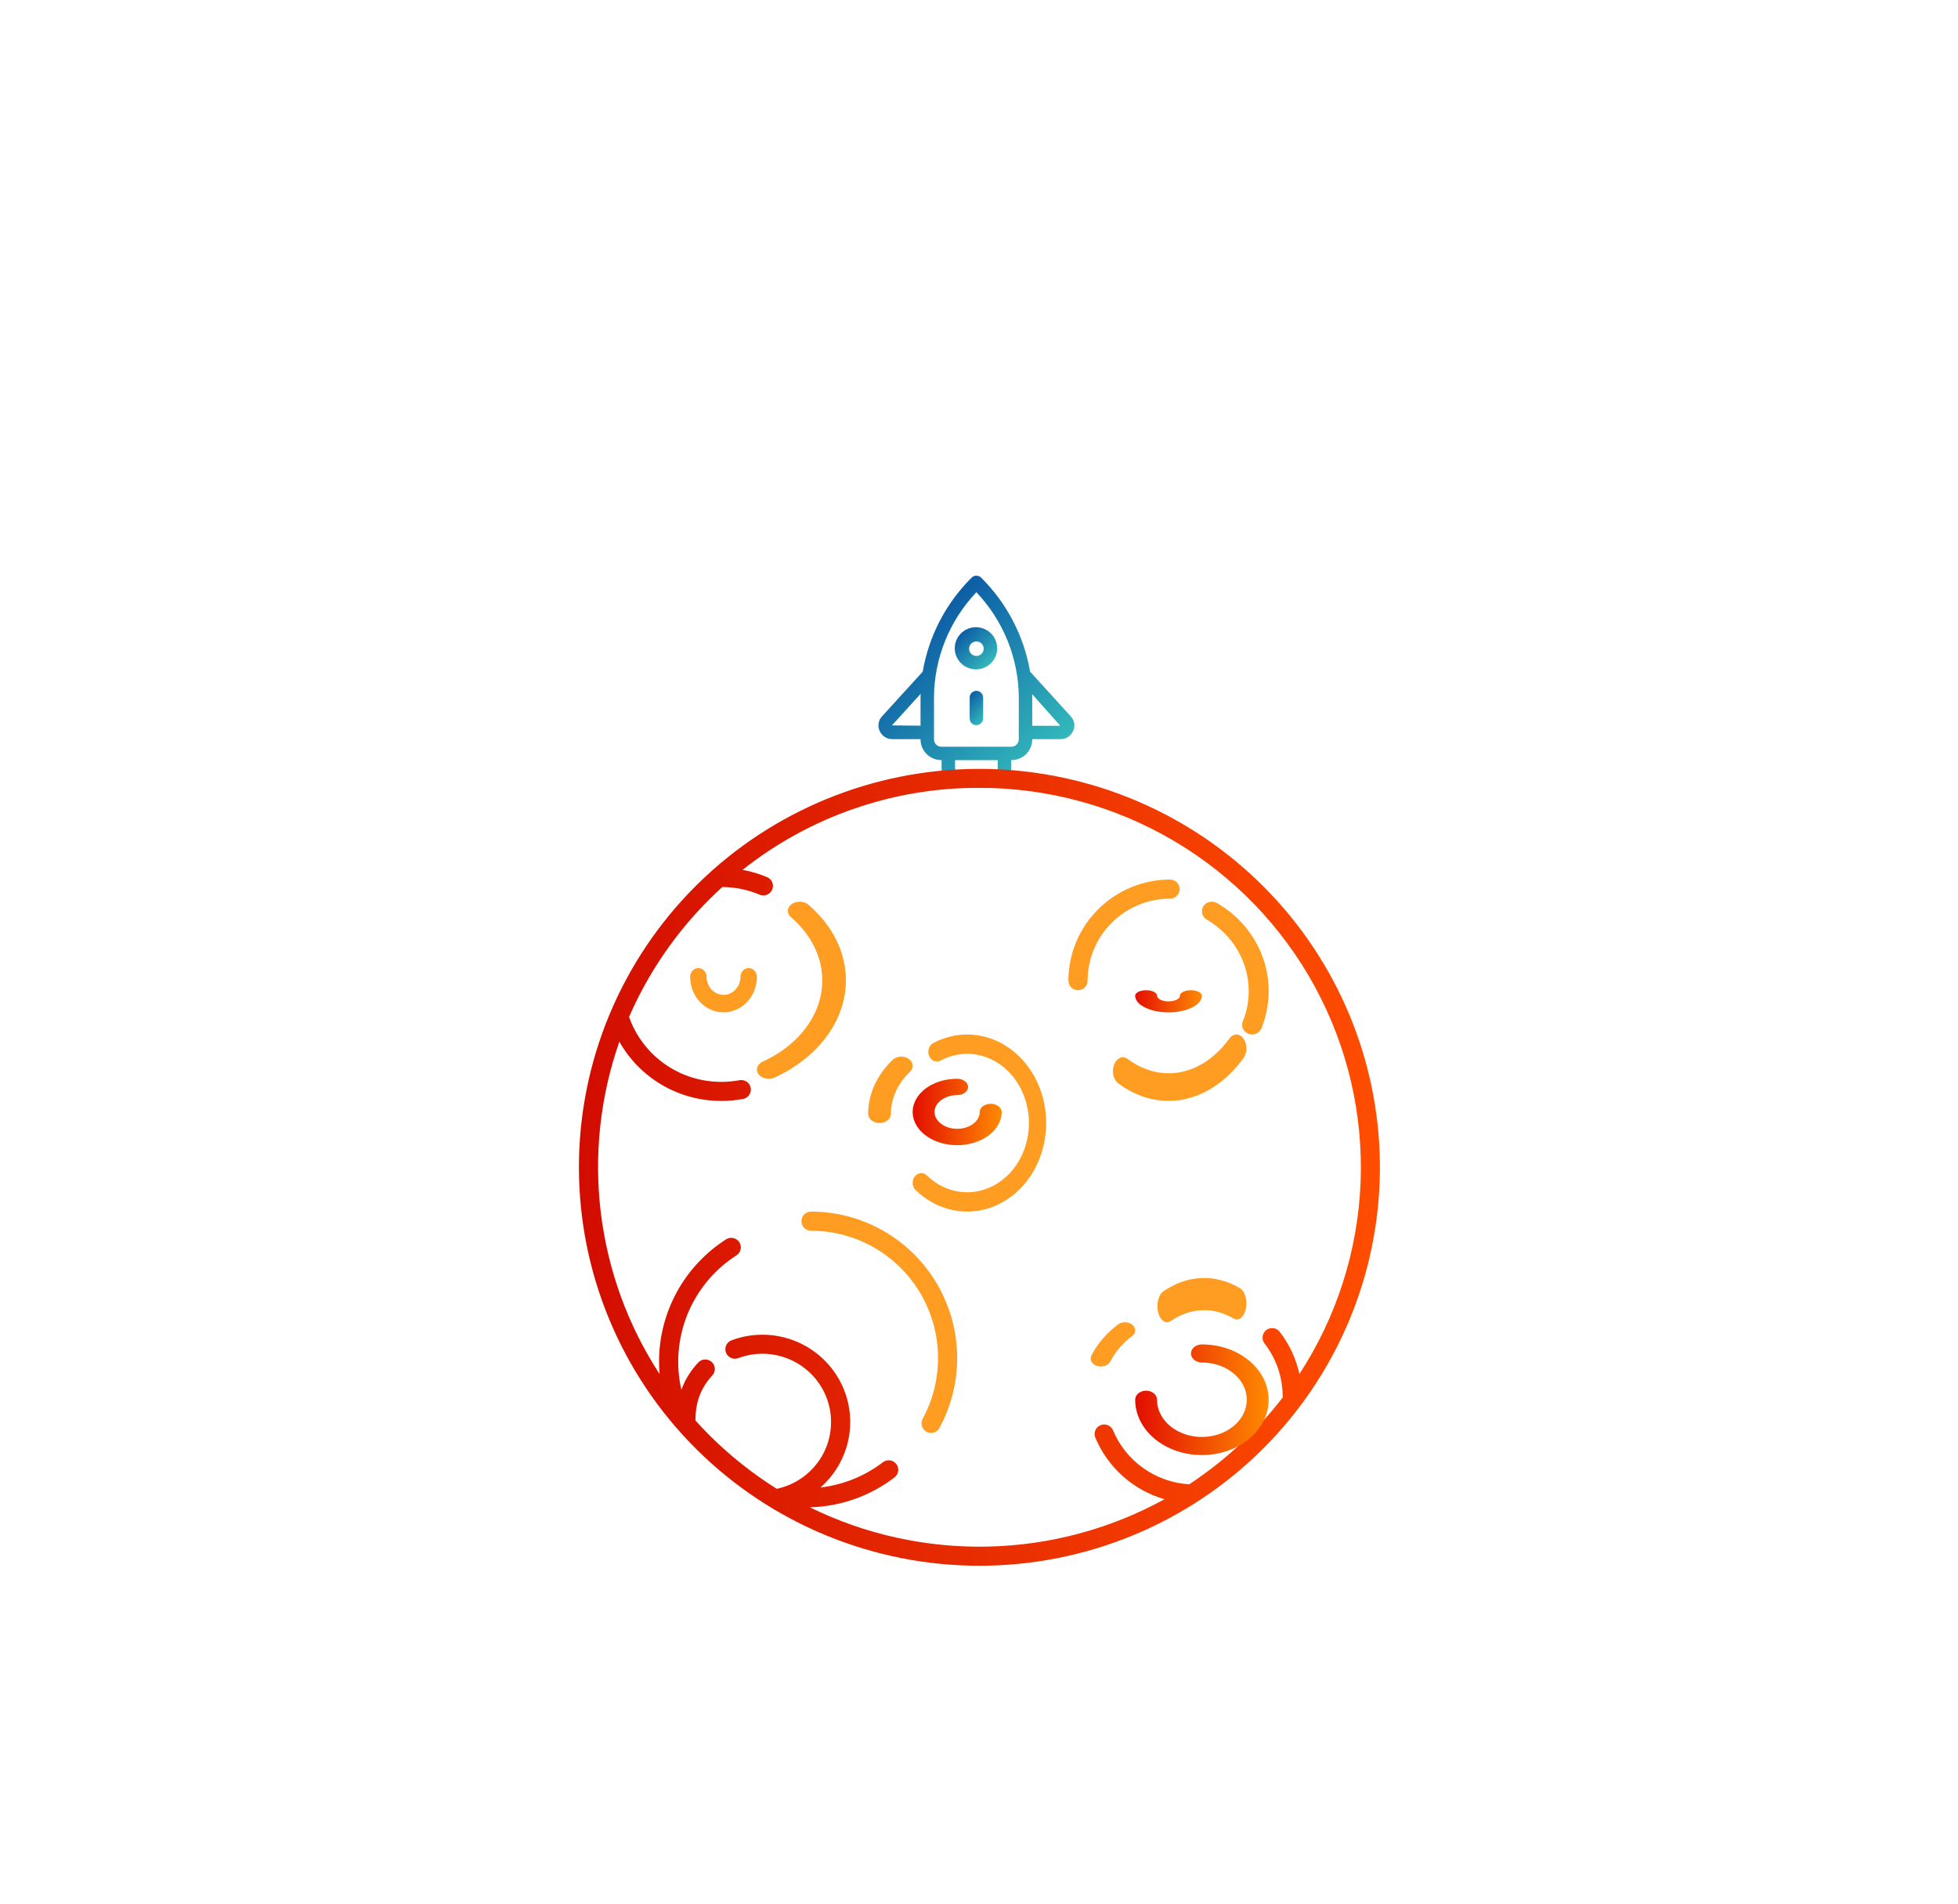 <svg width="144" height="140" viewBox="0 0 144 140" fill="none" xmlns="http://www.w3.org/2000/svg">
<path d="M71.808 42.336C71.74 42.336 71.674 42.349 71.613 42.376C71.551 42.402 71.496 42.441 71.45 42.489C69.563 44.366 68.308 46.78 67.861 49.397L64.864 52.686C64.733 52.828 64.647 53.005 64.617 53.195C64.586 53.385 64.613 53.58 64.692 53.755C64.771 53.937 64.903 54.092 65.071 54.199C65.239 54.307 65.435 54.362 65.634 54.358L67.7 54.358L67.7 54.379C67.701 54.782 67.863 55.169 68.15 55.454C68.436 55.739 68.825 55.9 69.23 55.901L69.251 55.901L69.248 56.476C69.248 56.868 69.404 57.243 69.683 57.52C69.961 57.797 70.339 57.953 70.733 57.953L72.882 57.953C73.078 57.953 73.271 57.915 73.451 57.841C73.631 57.767 73.795 57.658 73.933 57.521C74.071 57.384 74.18 57.221 74.255 57.042C74.329 56.862 74.368 56.67 74.367 56.476L74.367 55.898L74.388 55.898C74.589 55.9 74.788 55.861 74.974 55.785C75.16 55.709 75.329 55.597 75.47 55.455C75.612 55.314 75.724 55.146 75.8 54.961C75.877 54.776 75.916 54.579 75.915 54.379L75.915 54.358L77.981 54.358C78.117 54.36 78.251 54.335 78.377 54.284C78.503 54.233 78.617 54.158 78.713 54.062C78.803 53.975 78.874 53.87 78.923 53.755C79.004 53.58 79.031 53.385 79 53.195C78.969 53.004 78.883 52.827 78.751 52.686L75.757 49.394C75.307 46.778 74.052 44.365 72.165 42.489C72.118 42.441 72.063 42.403 72.002 42.377C71.94 42.351 71.874 42.337 71.808 42.336ZM65.599 53.348L67.71 51.024C67.71 51.108 67.7 51.195 67.7 51.279L67.7 53.369L65.599 53.348ZM73.38 56.476C73.379 56.607 73.327 56.733 73.234 56.825C73.14 56.918 73.014 56.97 72.882 56.971L70.736 56.967C70.605 56.967 70.48 56.915 70.387 56.823C70.295 56.731 70.243 56.606 70.242 56.476L70.239 55.901L73.376 55.901L73.38 56.476ZM77.981 53.376H75.915V51.279C75.915 51.202 75.904 51.122 75.904 51.045L77.981 53.376ZM74.927 51.279L74.924 54.382C74.923 54.524 74.867 54.659 74.766 54.759C74.666 54.858 74.53 54.915 74.388 54.915L69.227 54.915C69.085 54.915 68.949 54.858 68.849 54.759C68.748 54.659 68.692 54.524 68.691 54.382C68.691 53.344 68.691 52.313 68.688 51.279C68.709 48.404 69.824 45.645 71.808 43.555C73.791 45.645 74.906 48.404 74.927 51.279Z" fill="url(#paint0_linear)"/>
<path d="M72.879 48.773C73.167 48.492 73.331 48.109 73.335 47.708C73.342 47.347 73.223 46.996 72.998 46.714C72.774 46.432 72.457 46.236 72.103 46.161C71.749 46.085 71.38 46.135 71.059 46.3C70.738 46.466 70.485 46.738 70.343 47.069C70.201 47.401 70.18 47.771 70.282 48.116C70.385 48.461 70.605 48.76 70.905 48.962C71.205 49.163 71.566 49.254 71.926 49.22C72.286 49.185 72.623 49.027 72.879 48.773ZM71.271 47.707C71.273 47.566 71.33 47.431 71.43 47.332C71.53 47.232 71.666 47.175 71.807 47.173C71.914 47.173 72.017 47.204 72.106 47.263C72.194 47.322 72.263 47.405 72.303 47.503C72.344 47.6 72.355 47.708 72.334 47.811C72.313 47.915 72.262 48.01 72.187 48.085C72.112 48.159 72.016 48.21 71.912 48.231C71.808 48.252 71.7 48.241 71.602 48.2C71.504 48.16 71.42 48.092 71.361 48.004C71.302 47.916 71.271 47.813 71.271 47.707Z" fill="url(#paint1_linear)"/>
<path d="M72.305 51.303L72.305 52.843C72.3 52.972 72.247 53.094 72.155 53.185C72.064 53.277 71.941 53.33 71.811 53.334C71.679 53.333 71.553 53.281 71.46 53.188C71.367 53.096 71.314 52.97 71.314 52.839L71.314 51.299C71.314 51.169 71.366 51.044 71.459 50.953C71.551 50.861 71.677 50.809 71.807 50.808C71.939 50.809 72.065 50.861 72.158 50.954C72.251 51.046 72.304 51.172 72.305 51.303Z" fill="url(#paint2_linear)"/>
<path d="M62.212 72.103C62.214 70.043 61.23 68.057 59.453 66.534C59.377 66.469 59.284 66.415 59.181 66.377C59.078 66.339 58.966 66.318 58.852 66.313C58.738 66.309 58.624 66.322 58.517 66.353C58.41 66.383 58.311 66.429 58.226 66.489C58.142 66.548 58.074 66.621 58.025 66.701C57.976 66.781 57.949 66.869 57.943 66.957C57.938 67.046 57.955 67.135 57.993 67.219C58.032 67.302 58.091 67.379 58.168 67.445C59.056 68.208 59.715 69.115 60.096 70.102C60.478 71.088 60.573 72.128 60.374 73.147C60.175 74.165 59.687 75.136 58.946 75.989C58.205 76.842 57.23 77.555 56.091 78.077C55.894 78.168 55.751 78.317 55.694 78.49C55.637 78.664 55.67 78.848 55.786 79.002C55.903 79.156 56.093 79.268 56.315 79.314C56.537 79.359 56.773 79.334 56.971 79.244C58.564 78.51 59.884 77.466 60.803 76.214C61.722 74.962 62.207 73.545 62.212 72.103Z" fill="#FF9C22"/>
<path d="M52.374 64.019C51.976 64.374 51.586 64.742 51.204 65.12C45.679 70.616 42.576 78.071 42.576 85.843C42.576 93.616 45.679 101.07 51.204 106.566C56.729 112.062 64.222 115.15 72.034 115.15C79.847 115.15 87.341 112.062 92.865 106.566C98.285 101.169 101.377 93.883 101.482 86.255C101.587 78.627 98.699 71.258 93.43 65.715C88.161 60.172 80.927 56.892 73.265 56.571C65.603 56.25 58.118 58.914 52.399 63.997C52.39 64.004 52.382 64.011 52.374 64.019ZM72.034 57.938C77.083 57.94 82.038 59.296 86.376 61.865C90.714 64.434 94.275 68.119 96.684 72.533C99.093 76.947 100.261 81.926 100.064 86.944C99.866 91.963 98.312 96.836 95.564 101.049C95.318 99.919 94.823 98.858 94.114 97.943C94 97.796 93.832 97.7 93.647 97.676C93.462 97.652 93.275 97.702 93.127 97.815C92.979 97.928 92.882 98.095 92.858 98.279C92.833 98.463 92.883 98.649 92.996 98.796C93.868 99.92 94.339 101.301 94.334 102.721C94.334 102.738 94.335 102.756 94.337 102.773C92.417 105.267 90.093 107.426 87.459 109.16C86.246 109.086 85.077 108.675 84.087 107.974C83.096 107.272 82.324 106.308 81.857 105.191C81.822 105.106 81.77 105.029 81.704 104.964C81.639 104.899 81.561 104.847 81.476 104.812C81.39 104.777 81.299 104.759 81.206 104.759C81.114 104.759 81.022 104.777 80.937 104.813C80.851 104.848 80.774 104.9 80.708 104.965C80.643 105.03 80.591 105.107 80.556 105.192C80.52 105.277 80.502 105.368 80.502 105.46C80.502 105.552 80.521 105.643 80.556 105.728C81.01 106.813 81.702 107.783 82.581 108.567C83.461 109.351 84.506 109.929 85.64 110.258C81.663 112.443 77.215 113.638 72.674 113.741C68.132 113.844 63.633 112.853 59.561 110.852C61.819 110.793 63.999 110.022 65.788 108.65C65.936 108.536 66.033 108.369 66.058 108.185C66.082 108.001 66.032 107.815 65.918 107.667C65.804 107.52 65.636 107.423 65.451 107.399C65.266 107.375 65.079 107.425 64.931 107.538C63.599 108.56 62.012 109.202 60.34 109.394C61.027 108.791 61.578 108.051 61.955 107.221C62.333 106.391 62.529 105.491 62.531 104.58C62.531 104.526 62.53 104.472 62.529 104.417C62.502 103.394 62.23 102.393 61.736 101.495C61.241 100.598 60.538 99.831 59.686 99.258C58.833 98.686 57.855 98.324 56.834 98.203C55.813 98.082 54.777 98.206 53.813 98.564C53.725 98.595 53.644 98.643 53.575 98.706C53.505 98.768 53.449 98.844 53.41 98.928C53.37 99.012 53.348 99.104 53.344 99.197C53.341 99.29 53.356 99.382 53.388 99.47C53.421 99.557 53.471 99.636 53.535 99.704C53.599 99.772 53.676 99.826 53.761 99.864C53.847 99.902 53.939 99.923 54.033 99.925C54.126 99.927 54.219 99.91 54.306 99.876C54.956 99.635 55.65 99.529 56.343 99.566C57.036 99.603 57.714 99.782 58.334 100.092C58.955 100.401 59.505 100.835 59.949 101.365C60.394 101.895 60.723 102.511 60.918 103.174C61.112 103.837 61.167 104.533 61.079 105.218C60.991 105.903 60.762 106.562 60.406 107.155C60.05 107.748 59.575 108.262 59.011 108.664C58.446 109.066 57.804 109.347 57.126 109.492C55.342 108.373 53.69 107.059 52.2 105.576C51.837 105.215 51.486 104.846 51.147 104.469C51.139 103.139 51.544 102.052 52.387 101.154C52.512 101.018 52.579 100.838 52.572 100.653C52.564 100.469 52.484 100.294 52.349 100.168C52.213 100.042 52.032 99.975 51.847 99.98C51.661 99.986 51.485 100.064 51.357 100.198C50.809 100.776 50.385 101.46 50.111 102.208C49.686 100.346 49.847 98.398 50.571 96.63C51.296 94.862 52.55 93.358 54.162 92.322C54.319 92.221 54.429 92.062 54.468 91.88C54.508 91.699 54.473 91.509 54.371 91.353C54.27 91.197 54.11 91.087 53.928 91.049C53.745 91.01 53.554 91.044 53.397 91.145C51.883 92.114 50.639 93.447 49.778 95.019C48.917 96.592 48.467 98.355 48.47 100.146C48.47 100.451 48.484 100.753 48.509 101.054C46.177 97.472 44.699 93.408 44.186 89.171C43.673 84.935 44.14 80.637 45.551 76.608C46.298 77.933 47.388 79.036 48.708 79.802C50.027 80.569 51.529 80.97 53.056 80.966C53.59 80.966 54.123 80.917 54.647 80.82C54.809 80.79 54.955 80.704 55.06 80.579C55.165 80.453 55.222 80.295 55.222 80.132C55.222 80.088 55.218 80.045 55.211 80.002C55.194 79.912 55.159 79.826 55.108 79.748C55.058 79.671 54.993 79.605 54.916 79.553C54.84 79.501 54.754 79.464 54.664 79.445C54.573 79.426 54.48 79.425 54.389 79.442C53.95 79.523 53.504 79.564 53.056 79.564C51.566 79.569 50.111 79.112 48.894 78.256C47.676 77.4 46.757 76.188 46.264 74.789C47.673 71.549 49.687 68.604 52.2 66.111C52.502 65.811 52.81 65.518 53.123 65.234C54.064 65.24 54.994 65.431 55.86 65.795C55.945 65.832 56.037 65.852 56.13 65.853C56.224 65.855 56.316 65.838 56.403 65.804C56.489 65.769 56.568 65.718 56.635 65.653C56.701 65.589 56.754 65.511 56.791 65.426C56.827 65.341 56.846 65.249 56.846 65.156C56.846 65.064 56.828 64.972 56.793 64.886C56.758 64.8 56.705 64.722 56.639 64.657C56.573 64.591 56.495 64.54 56.409 64.505C55.831 64.262 55.227 64.083 54.61 63.972C59.56 60.049 65.706 57.92 72.034 57.938Z" fill="url(#paint3_linear)"/>
<path d="M55.666 71.84C55.666 71.669 55.603 71.505 55.489 71.385C55.376 71.264 55.222 71.196 55.062 71.196C54.902 71.196 54.748 71.264 54.635 71.385C54.522 71.505 54.458 71.669 54.458 71.84C54.458 72.191 54.327 72.529 54.093 72.777C53.859 73.026 53.542 73.166 53.212 73.166C52.881 73.166 52.564 73.026 52.331 72.777C52.097 72.529 51.966 72.191 51.966 71.84C51.966 71.669 51.902 71.505 51.789 71.385C51.675 71.264 51.522 71.196 51.361 71.196C51.201 71.196 51.048 71.264 50.934 71.385C50.821 71.505 50.757 71.669 50.757 71.84C50.757 72.532 51.016 73.197 51.476 73.687C51.937 74.177 52.561 74.452 53.212 74.452C53.863 74.452 54.487 74.177 54.947 73.687C55.408 73.197 55.666 72.532 55.666 71.84Z" fill="#FF9C22"/>
<path d="M73.667 81.778C73.667 81.618 73.582 81.465 73.431 81.353C73.279 81.24 73.075 81.177 72.861 81.177C72.647 81.177 72.442 81.24 72.291 81.353C72.14 81.465 72.055 81.618 72.055 81.778C72.055 82.023 71.958 82.263 71.775 82.466C71.593 82.67 71.333 82.829 71.03 82.923C70.726 83.017 70.392 83.041 70.07 82.994C69.747 82.946 69.451 82.828 69.219 82.654C68.987 82.481 68.828 82.26 68.764 82.02C68.7 81.779 68.733 81.53 68.859 81.303C68.984 81.077 69.198 80.883 69.471 80.747C69.744 80.611 70.065 80.538 70.394 80.538C70.608 80.538 70.812 80.475 70.963 80.362C71.115 80.249 71.199 80.096 71.199 79.937C71.199 79.778 71.115 79.625 70.963 79.512C70.812 79.399 70.608 79.336 70.394 79.336C69.746 79.336 69.114 79.479 68.576 79.747C68.037 80.016 67.618 80.397 67.37 80.843C67.123 81.289 67.058 81.78 67.184 82.254C67.31 82.728 67.622 83.163 68.08 83.504C68.537 83.846 69.121 84.078 69.755 84.173C70.39 84.267 71.048 84.219 71.646 84.034C72.244 83.849 72.755 83.536 73.115 83.134C73.475 82.733 73.667 82.261 73.667 81.778Z" fill="url(#paint4_linear)"/>
<path d="M71.132 76.08C70.269 76.078 69.416 76.293 68.637 76.71C68.561 76.75 68.493 76.806 68.437 76.875C68.381 76.945 68.337 77.026 68.309 77.114C68.28 77.202 68.268 77.296 68.272 77.389C68.276 77.483 68.297 77.575 68.333 77.66C68.369 77.744 68.419 77.82 68.482 77.883C68.544 77.945 68.617 77.994 68.696 78.025C68.775 78.056 68.858 78.069 68.942 78.063C69.025 78.058 69.107 78.034 69.182 77.993C69.791 77.667 70.458 77.499 71.132 77.501C71.865 77.501 72.586 77.7 73.235 78.08C73.884 78.46 74.442 79.011 74.86 79.685C75.278 80.36 75.544 81.137 75.636 81.952C75.728 82.767 75.643 83.594 75.388 84.364C75.133 85.134 74.716 85.823 74.172 86.373C73.628 86.923 72.973 87.317 72.264 87.522C71.555 87.727 70.812 87.736 70.099 87.549C69.385 87.362 68.723 86.984 68.168 86.448C68.041 86.325 67.876 86.264 67.708 86.278C67.54 86.291 67.385 86.379 67.275 86.522C67.165 86.665 67.111 86.85 67.123 87.038C67.135 87.226 67.214 87.401 67.341 87.524C68.05 88.21 68.897 88.693 69.81 88.932C70.722 89.171 71.672 89.16 72.579 88.898C73.487 88.636 74.324 88.132 75.02 87.429C75.716 86.726 76.249 85.844 76.576 84.859C76.902 83.875 77.011 82.816 76.893 81.774C76.776 80.732 76.435 79.737 75.9 78.875C75.365 78.012 74.653 77.308 73.822 76.821C72.992 76.334 72.069 76.08 71.132 76.08Z" fill="#FF9C22"/>
<path d="M65.522 81.918C65.522 80.783 66.019 79.685 66.925 78.815C67.068 78.678 67.137 78.501 67.118 78.323C67.099 78.145 66.992 77.981 66.822 77.866C66.652 77.751 66.432 77.695 66.211 77.71C65.99 77.726 65.786 77.812 65.643 77.948C64.484 79.061 63.849 80.466 63.848 81.918C63.848 82.097 63.936 82.268 64.093 82.394C64.25 82.521 64.463 82.592 64.685 82.592C64.907 82.592 65.12 82.521 65.277 82.394C65.434 82.268 65.522 82.097 65.522 81.918Z" fill="#FF9C22"/>
<path d="M85.174 96.507C85.209 96.65 85.26 96.781 85.326 96.892C85.391 97.002 85.469 97.09 85.555 97.15C85.64 97.21 85.732 97.242 85.825 97.243C85.918 97.244 86.01 97.214 86.096 97.155C87.571 96.156 89.214 96.088 90.716 96.965C90.805 97.019 90.898 97.042 90.992 97.035C91.085 97.028 91.177 96.99 91.261 96.923C91.346 96.856 91.422 96.761 91.485 96.645C91.547 96.529 91.596 96.393 91.627 96.245C91.658 96.097 91.671 95.941 91.665 95.785C91.66 95.629 91.636 95.476 91.595 95.335C91.554 95.194 91.497 95.069 91.426 94.965C91.356 94.862 91.274 94.783 91.185 94.733C89.356 93.664 87.357 93.746 85.562 94.964C85.476 95.023 85.397 95.109 85.331 95.219C85.265 95.328 85.213 95.458 85.177 95.601C85.14 95.744 85.122 95.898 85.121 96.053C85.121 96.209 85.138 96.363 85.174 96.507Z" fill="#FF9C22"/>
<path d="M80.267 99.685C80.192 99.83 80.194 99.993 80.271 100.137C80.348 100.282 80.495 100.396 80.679 100.455C80.863 100.514 81.069 100.513 81.252 100.452C81.434 100.391 81.579 100.275 81.654 100.13C82.016 99.424 82.561 98.787 83.256 98.259C83.399 98.15 83.481 98.001 83.484 97.844C83.488 97.688 83.413 97.536 83.275 97.424C83.137 97.311 82.948 97.246 82.749 97.243C82.551 97.24 82.359 97.3 82.216 97.409C81.371 98.051 80.707 98.826 80.267 99.685Z" fill="#FF9C22"/>
<path d="M87.59 99.537C87.59 99.714 87.674 99.884 87.825 100.009C87.976 100.134 88.181 100.204 88.394 100.204C89.047 100.204 89.685 100.365 90.228 100.665C90.77 100.966 91.194 101.393 91.443 101.893C91.693 102.393 91.758 102.944 91.631 103.474C91.504 104.005 91.189 104.493 90.728 104.875C90.266 105.258 89.678 105.519 89.038 105.624C88.398 105.73 87.734 105.676 87.131 105.469C86.528 105.261 86.012 104.911 85.65 104.461C85.287 104.011 85.093 103.482 85.093 102.941C85.093 102.764 85.009 102.594 84.858 102.469C84.707 102.344 84.502 102.274 84.289 102.274C84.076 102.274 83.871 102.344 83.72 102.469C83.57 102.594 83.485 102.764 83.485 102.941C83.485 103.745 83.773 104.532 84.312 105.202C84.852 105.871 85.618 106.392 86.515 106.7C87.412 107.009 88.399 107.089 89.352 106.932C90.304 106.775 91.179 106.387 91.865 105.818C92.552 105.249 93.019 104.524 93.209 103.734C93.398 102.945 93.301 102.127 92.929 101.383C92.558 100.639 91.929 100.004 91.121 99.557C90.314 99.109 89.365 98.871 88.394 98.871C88.181 98.871 87.976 98.941 87.825 99.066C87.674 99.191 87.59 99.361 87.59 99.537Z" fill="url(#paint5_linear)"/>
<path d="M58.94 89.808C58.94 89.995 59.014 90.174 59.145 90.306C59.277 90.438 59.456 90.512 59.642 90.512C61.262 90.513 62.853 90.935 64.261 91.737C65.669 92.539 66.844 93.694 67.673 95.088C68.501 96.482 68.954 98.068 68.986 99.69C69.018 101.312 68.63 102.915 67.858 104.341C67.814 104.423 67.786 104.512 67.776 104.604C67.767 104.696 67.775 104.789 67.801 104.878C67.828 104.966 67.871 105.049 67.929 105.121C67.987 105.193 68.058 105.253 68.14 105.297C68.221 105.341 68.31 105.369 68.402 105.378C68.493 105.388 68.586 105.38 68.675 105.354C68.763 105.327 68.846 105.284 68.918 105.226C68.99 105.168 69.049 105.096 69.093 105.015C69.981 103.374 70.429 101.53 70.392 99.663C70.355 97.797 69.834 95.972 68.881 94.368C67.929 92.764 66.576 91.435 64.957 90.512C63.337 89.589 61.506 89.104 59.642 89.103C59.456 89.103 59.277 89.177 59.145 89.31C59.014 89.442 58.94 89.621 58.94 89.808Z" fill="#FF9C22"/>
<path d="M85.944 78.931C84.895 78.931 83.863 78.572 82.939 77.885C82.854 77.82 82.761 77.779 82.664 77.764C82.568 77.75 82.47 77.761 82.377 77.799C82.284 77.837 82.197 77.9 82.121 77.984C82.046 78.069 81.983 78.173 81.937 78.291C81.891 78.409 81.862 78.539 81.852 78.672C81.842 78.806 81.852 78.941 81.88 79.069C81.908 79.198 81.954 79.317 82.016 79.421C82.078 79.524 82.154 79.61 82.24 79.673C83.716 80.773 85.411 81.186 87.071 80.85C88.731 80.514 90.268 79.448 91.455 77.809C91.591 77.618 91.667 77.361 91.666 77.092C91.665 76.824 91.588 76.567 91.451 76.378C91.314 76.188 91.128 76.081 90.934 76.08C90.74 76.079 90.553 76.184 90.415 76.372C89.829 77.186 89.132 77.831 88.365 78.27C87.597 78.709 86.774 78.934 85.944 78.931Z" fill="#FF9C22"/>
<path d="M88.497 66.66C88.448 66.74 88.415 66.829 88.402 66.921C88.388 67.013 88.393 67.107 88.417 67.197C88.44 67.288 88.482 67.373 88.54 67.447C88.597 67.522 88.67 67.585 88.752 67.632C89.69 68.175 90.467 68.944 91.008 69.863C91.549 70.783 91.834 71.822 91.838 72.88C91.839 73.642 91.692 74.398 91.404 75.108C91.369 75.195 91.351 75.288 91.353 75.381C91.354 75.475 91.375 75.567 91.413 75.653C91.451 75.738 91.507 75.816 91.576 75.881C91.646 75.946 91.728 75.997 91.817 76.031C91.907 76.065 92.003 76.082 92.1 76.08C92.196 76.078 92.291 76.058 92.38 76.02C92.468 75.983 92.548 75.929 92.615 75.861C92.681 75.793 92.734 75.714 92.769 75.627C93.44 73.965 93.48 72.126 92.882 70.439C92.284 68.751 91.086 67.324 89.502 66.412C89.419 66.365 89.327 66.333 89.232 66.32C89.137 66.307 89.04 66.311 88.947 66.335C88.853 66.357 88.765 66.398 88.688 66.454C88.611 66.51 88.546 66.58 88.497 66.66Z" fill="#FF9C22"/>
<path d="M78.576 72.122C78.576 72.308 78.65 72.487 78.782 72.619C78.915 72.75 79.094 72.824 79.281 72.824C79.468 72.824 79.648 72.75 79.78 72.619C79.912 72.487 79.987 72.308 79.987 72.122C79.989 70.523 80.628 68.989 81.765 67.858C82.902 66.727 84.444 66.09 86.052 66.089C86.239 66.089 86.418 66.015 86.551 65.883C86.683 65.751 86.757 65.573 86.757 65.387C86.757 65.201 86.683 65.022 86.551 64.89C86.418 64.759 86.239 64.685 86.052 64.685C84.07 64.687 82.169 65.471 80.768 66.866C79.366 68.26 78.578 70.15 78.576 72.122Z" fill="#FF9C22"/>
<path d="M85.099 73.227C85.099 73.12 85.014 73.018 84.862 72.942C84.711 72.867 84.506 72.824 84.292 72.824C84.078 72.824 83.873 72.867 83.721 72.942C83.57 73.018 83.485 73.12 83.485 73.227C83.485 73.552 83.743 73.864 84.204 74.093C84.664 74.323 85.288 74.452 85.939 74.452C86.59 74.452 87.215 74.323 87.675 74.093C88.135 73.864 88.394 73.552 88.394 73.227C88.394 73.12 88.309 73.018 88.158 72.942C88.006 72.867 87.801 72.824 87.587 72.824C87.373 72.824 87.168 72.867 87.016 72.942C86.865 73.018 86.78 73.12 86.78 73.227C86.78 73.338 86.691 73.445 86.534 73.524C86.376 73.602 86.162 73.647 85.939 73.647C85.716 73.647 85.503 73.602 85.345 73.524C85.187 73.445 85.099 73.338 85.099 73.227Z" fill="url(#paint6_linear)"/>
<defs>
<linearGradient id="paint0_linear" x1="67.083" y1="46.834" x2="76.482" y2="56.281" gradientUnits="userSpaceOnUse">
<stop stop-color="#0D5DA5"/>
<stop offset="1" stop-color="#33B8BB"/>
</linearGradient>
<linearGradient id="paint1_linear" x1="70.675" y1="46.58" x2="72.867" y2="48.784" gradientUnits="userSpaceOnUse">
<stop stop-color="#0D5DA5"/>
<stop offset="1" stop-color="#33B8BB"/>
</linearGradient>
<linearGradient id="paint2_linear" x1="71.072" y1="51.337" x2="72.535" y2="52.808" gradientUnits="userSpaceOnUse">
<stop stop-color="#0D5DA5"/>
<stop offset="1" stop-color="#33B8BB"/>
</linearGradient>
<linearGradient id="paint3_linear" x1="42.576" y1="85.847" x2="101.485" y2="85.847" gradientUnits="userSpaceOnUse">
<stop stop-color="#D20D00"/>
<stop offset="1" stop-color="#FF4D00"/>
</linearGradient>
<linearGradient id="paint4_linear" x1="67.121" y1="81.778" x2="73.667" y2="81.778" gradientUnits="userSpaceOnUse">
<stop stop-color="#E30E00"/>
<stop offset="1" stop-color="#FF8A00"/>
</linearGradient>
<linearGradient id="paint5_linear" x1="83.485" y1="102.941" x2="93.303" y2="102.941" gradientUnits="userSpaceOnUse">
<stop stop-color="#E30E00"/>
<stop offset="1" stop-color="#FF8A00"/>
</linearGradient>
<linearGradient id="paint6_linear" x1="83.485" y1="73.638" x2="88.394" y2="73.638" gradientUnits="userSpaceOnUse">
<stop stop-color="#E30E00"/>
<stop offset="1" stop-color="#FF8A00"/>
</linearGradient>
</defs>
</svg>

